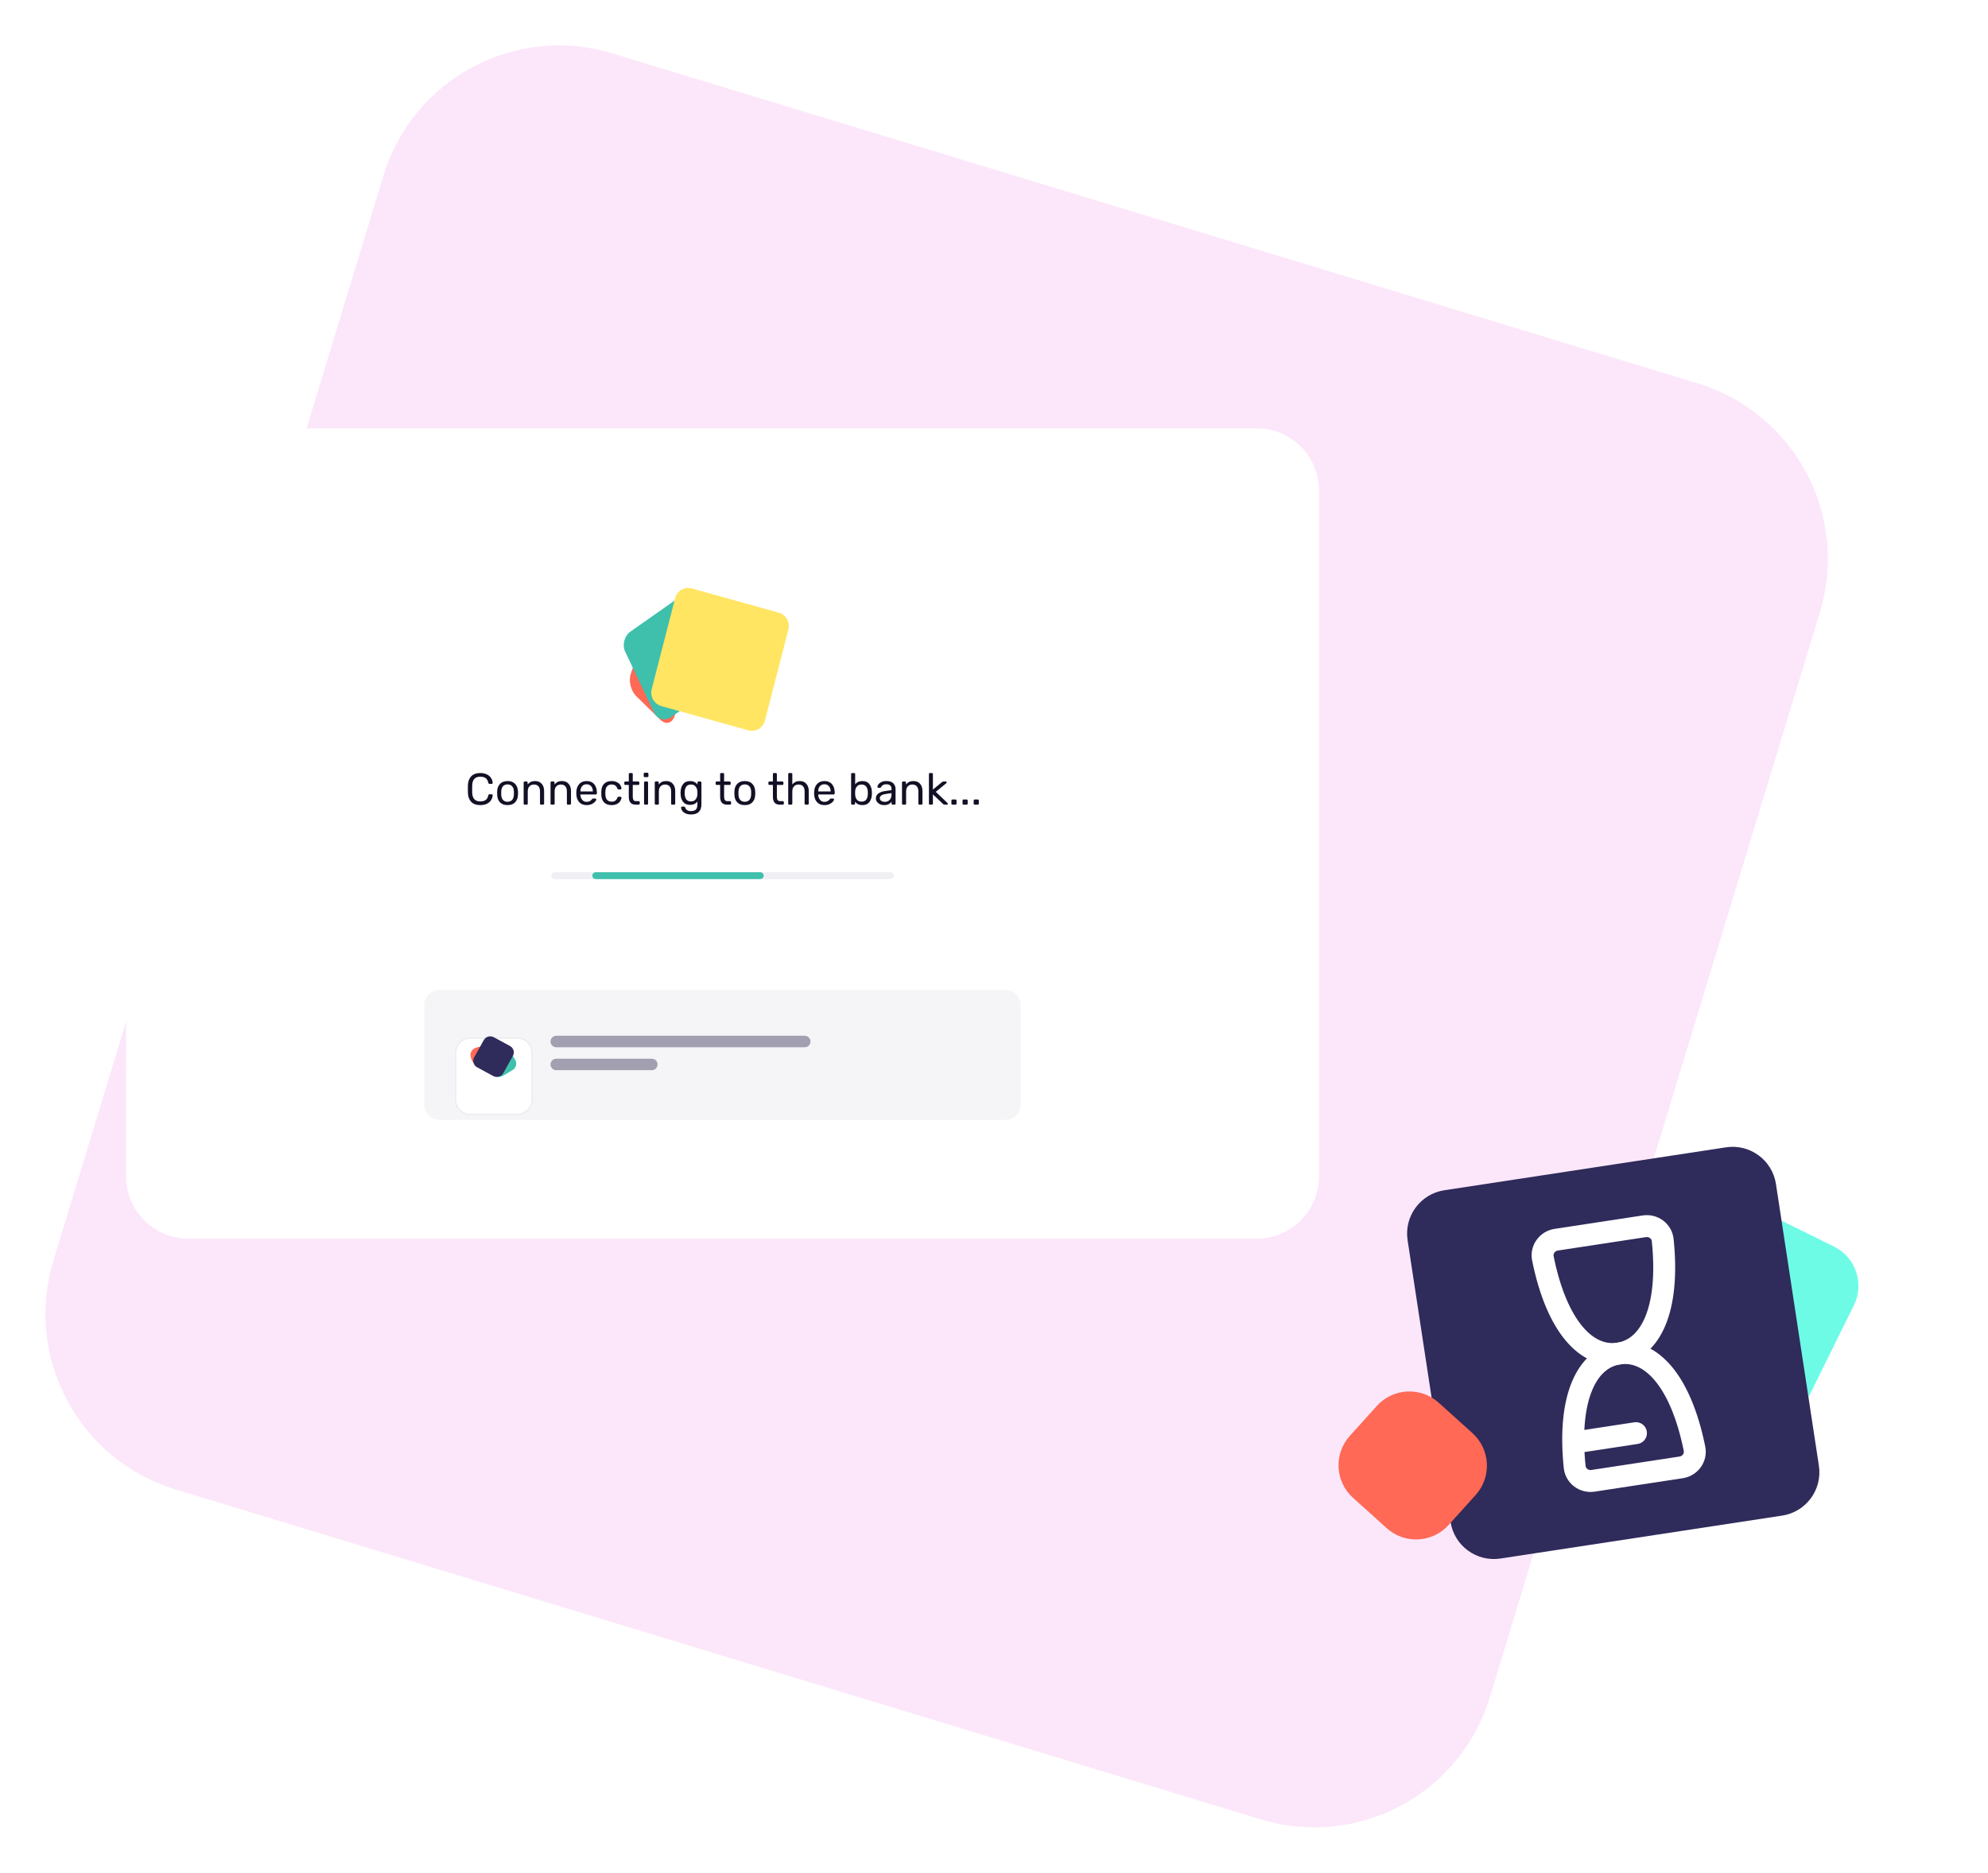 <svg width="520" height="490" viewBox="0 0 520 490" fill="none" xmlns="http://www.w3.org/2000/svg">
<path d="M160.19 13.966L444.077 100.301C469.439 108.014 483.747 134.828 476.034 160.19L389.699 444.077C381.986 469.439 355.172 483.747 329.81 476.034L45.923 389.699C20.561 381.986 6.253 355.172 13.966 329.81L100.301 45.923C108.014 20.561 134.828 6.253 160.19 13.966Z" fill="#FCE7FA"/>
<g filter="url(#filter0_d)">
<path d="M328.736 108H49.264C40.282 108 33 115.282 33 124.264V303.736C33 312.718 40.282 320 49.264 320H328.736C337.719 320 345 312.718 345 303.736V124.264C345 115.282 337.719 108 328.736 108Z" fill="white"/>
</g>
<path d="M263 259H115C112.791 259 111 260.791 111 263V289C111 291.209 112.791 293 115 293H263C265.209 293 267 291.209 267 289V263C267 260.791 265.209 259 263 259Z" fill="#F5F4F7"/>
<g filter="url(#filter1_d)">
<path d="M135.33 266H123C120.791 266 119 267.791 119 270V282.33C119 284.539 120.791 286.33 123 286.33H135.33C137.539 286.33 139.33 284.539 139.33 282.33V270C139.33 267.791 137.539 266 135.33 266Z" fill="white"/>
<path d="M135.329 266.169H123C120.884 266.169 119.169 267.884 119.169 270V282.329C119.169 284.445 120.884 286.16 123 286.16H135.329C137.445 286.16 139.16 284.445 139.16 282.329V270C139.16 267.884 137.445 266.169 135.329 266.169Z" stroke="#EAEAEF" stroke-width="0.339"/>
</g>
<path d="M134.787 277.349L133.343 274.899C132.817 274.005 131.632 273.736 130.697 274.297L128.242 275.77C127.307 276.331 126.976 277.51 127.502 278.404L128.946 280.854C129.473 281.748 130.658 282.017 131.593 281.456L134.047 279.983C134.982 279.422 135.314 278.243 134.787 277.349Z" fill="#3EC0AD"/>
<path d="M127.687 275.861L127.509 275.201C127.241 274.204 126.169 273.641 125.117 273.944L124.545 274.109C123.492 274.412 122.856 275.467 123.125 276.464L123.302 277.124C123.571 278.121 124.642 278.684 125.695 278.381L126.267 278.216C127.32 277.913 127.956 276.858 127.687 275.861Z" fill="#FF6955"/>
<path d="M133.396 273.674L129.169 271.377C128.233 270.868 127.056 271.208 126.539 272.135L124.029 276.635C123.512 277.562 123.851 278.726 124.786 279.235L129.014 281.532C129.949 282.041 131.127 281.701 131.644 280.774L134.154 276.274C134.671 275.346 134.332 274.183 133.396 273.674Z" fill="#2F2B5B"/>
<path d="M210.5 271H145.5C144.672 271 144 271.672 144 272.5C144 273.328 144.672 274 145.5 274H210.5C211.328 274 212 273.328 212 272.5C212 271.672 211.328 271 210.5 271Z" fill="#A19FB0"/>
<path d="M170.5 277H145.5C144.672 277 144 277.672 144 278.5C144 279.328 144.672 280 145.5 280H170.5C171.328 280 172 279.328 172 278.5C172 277.672 171.328 277 170.5 277Z" fill="#A19FB0"/>
<path d="M441.264 319.946C444.068 314.268 450.945 311.938 456.623 314.743L479.721 326.152C485.399 328.957 487.729 335.833 484.924 341.511L473.515 364.61C470.71 370.288 463.834 372.617 458.156 369.813L435.057 358.403C429.379 355.599 427.05 348.722 429.854 343.044L441.264 319.946Z" fill="#6EFBE6"/>
<path d="M451.474 300.185L377.792 311.415C371.531 312.369 367.229 318.217 368.184 324.478L379.413 398.16C380.367 404.421 386.215 408.723 392.476 407.769L466.159 396.54C472.419 395.586 476.721 389.737 475.767 383.476L464.538 309.794C463.584 303.533 457.735 299.231 451.474 300.185Z" fill="#2F2B5B"/>
<path d="M403.571 329.239C407.217 347.297 415.149 355.395 423.4 354.137C431.651 352.88 436.81 342.787 434.913 324.463C434.668 322.101 432.46 320.483 430.113 320.841L418.1 322.671L407.074 324.352C404.726 324.71 403.1 326.912 403.571 329.239Z" stroke="white" stroke-width="5.733" stroke-linejoin="round"/>
<path d="M411.888 383.813C409.99 365.489 415.149 355.396 423.4 354.139C431.651 352.881 439.583 360.979 443.229 379.036C443.7 381.364 442.074 383.566 439.726 383.924L427.714 385.754L416.687 387.435C414.34 387.793 412.132 386.175 411.888 383.813Z" stroke="white" stroke-width="5.733" stroke-linejoin="round"/>
<path d="M412.148 377.366L427.918 374.962" stroke="white" stroke-width="5.733" stroke-linecap="round"/>
<path d="M360.132 367.848C364.372 363.144 371.622 362.767 376.327 367.007L385.144 374.955C389.848 379.195 390.225 386.445 385.985 391.149L378.917 398.99C374.677 403.694 367.427 404.071 362.723 399.831L353.905 391.883C349.201 387.643 348.825 380.393 353.065 375.689L360.132 367.848Z" fill="#FF6955"/>
<path d="M179.307 168.942L173.009 162.783C171.593 161.398 169.928 161.795 169.29 163.669L165.007 176.235C164.368 178.109 164.998 180.75 166.414 182.134L172.711 188.294C174.127 189.678 175.792 189.281 176.431 187.407L180.713 174.842C181.352 172.968 180.722 170.326 179.307 168.942Z" fill="#FF6955"/>
<path d="M189.492 173.511L181.94 157.594C181.091 155.805 179.09 155.278 177.47 156.416L164.933 165.224C163.313 166.362 162.687 168.735 163.536 170.524L171.088 186.441C171.937 188.229 173.938 188.757 175.558 187.619L188.095 178.811C189.715 177.672 190.34 175.3 189.492 173.511Z" fill="#3EC0AD"/>
<path d="M203.659 160.288L180.953 153.962C179.046 153.431 177.099 154.554 176.605 156.471L170.46 180.317C169.966 182.234 171.112 184.219 173.019 184.75L195.724 191.076C197.631 191.607 199.578 190.484 200.072 188.566L206.217 164.721C206.711 162.804 205.566 160.819 203.659 160.288Z" fill="#FFE562"/>
<path d="M232.915 228.208H145.085C144.59 228.208 144.189 228.609 144.189 229.104C144.189 229.599 144.59 230 145.085 230H232.915C233.41 230 233.812 229.599 233.812 229.104C233.812 228.609 233.41 228.208 232.915 228.208Z" fill="#F0F0F4"/>
<path d="M198.858 228.208H155.839C155.344 228.208 154.943 228.609 154.943 229.104C154.943 229.599 155.344 230 155.839 230H198.858C199.353 230 199.754 229.599 199.754 229.104C199.754 228.609 199.353 228.208 198.858 228.208Z" fill="#3EC0AD"/>
<path d="M125.621 210.645C124.588 210.645 123.8 210.365 123.256 209.806C122.72 209.239 122.433 208.466 122.394 207.487C122.386 207.278 122.382 206.936 122.382 206.462C122.382 205.981 122.386 205.631 122.394 205.414C122.433 204.435 122.72 203.666 123.256 203.107C123.8 202.54 124.588 202.256 125.621 202.256C126.313 202.256 126.899 202.38 127.381 202.629C127.862 202.87 128.223 203.188 128.464 203.584C128.713 203.98 128.849 204.404 128.872 204.854C128.872 204.924 128.845 204.982 128.79 205.029C128.744 205.068 128.686 205.087 128.616 205.087H128.033C127.955 205.087 127.893 205.068 127.847 205.029C127.8 204.99 127.765 204.924 127.742 204.831C127.61 204.233 127.369 203.813 127.019 203.573C126.678 203.332 126.212 203.212 125.621 203.212C124.27 203.212 123.567 203.965 123.513 205.472C123.505 205.682 123.501 206.004 123.501 206.439C123.501 206.874 123.505 207.204 123.513 207.429C123.567 208.928 124.27 209.678 125.621 209.678C126.204 209.678 126.67 209.557 127.019 209.317C127.369 209.076 127.61 208.66 127.742 208.07C127.765 207.977 127.8 207.911 127.847 207.872C127.893 207.833 127.955 207.814 128.033 207.814H128.616C128.686 207.814 128.744 207.837 128.79 207.884C128.845 207.922 128.872 207.977 128.872 208.047C128.849 208.497 128.713 208.92 128.464 209.317C128.223 209.713 127.862 210.035 127.381 210.284C126.899 210.524 126.313 210.645 125.621 210.645ZM132.764 210.645C131.909 210.645 131.249 210.404 130.783 209.922C130.325 209.441 130.08 208.8 130.049 208L130.038 207.499L130.049 206.998C130.08 206.198 130.329 205.557 130.795 205.076C131.269 204.594 131.925 204.353 132.764 204.353C133.603 204.353 134.255 204.594 134.721 205.076C135.195 205.557 135.447 206.198 135.479 206.998C135.494 207.169 135.502 207.336 135.502 207.499C135.502 207.662 135.494 207.829 135.479 208C135.447 208.8 135.199 209.441 134.733 209.922C134.275 210.404 133.618 210.645 132.764 210.645ZM132.764 209.771C133.261 209.771 133.653 209.616 133.941 209.305C134.236 208.987 134.395 208.532 134.418 207.942C134.426 207.864 134.43 207.717 134.43 207.499C134.43 207.282 134.426 207.134 134.418 207.056C134.395 206.466 134.236 206.016 133.941 205.705C133.653 205.386 133.261 205.227 132.764 205.227C132.267 205.227 131.871 205.386 131.575 205.705C131.288 206.016 131.133 206.466 131.109 207.056L131.098 207.499L131.109 207.942C131.133 208.532 131.288 208.987 131.575 209.305C131.871 209.616 132.267 209.771 132.764 209.771ZM137.241 210.528C137.163 210.528 137.097 210.505 137.043 210.458C136.996 210.404 136.973 210.338 136.973 210.26V204.738C136.973 204.66 136.996 204.598 137.043 204.551C137.097 204.497 137.163 204.47 137.241 204.47H137.742C137.827 204.47 137.893 204.493 137.94 204.54C137.987 204.586 138.01 204.652 138.01 204.738V205.25C138.243 204.963 138.511 204.742 138.814 204.586C139.124 204.431 139.509 204.353 139.967 204.353C140.713 204.353 141.292 204.594 141.703 205.076C142.115 205.549 142.321 206.179 142.321 206.963V210.26C142.321 210.338 142.294 210.404 142.239 210.458C142.193 210.505 142.13 210.528 142.053 210.528H141.517C141.439 210.528 141.373 210.505 141.319 210.458C141.272 210.404 141.249 210.338 141.249 210.26V207.033C141.249 206.474 141.113 206.039 140.841 205.728C140.569 205.417 140.181 205.262 139.676 205.262C139.179 205.262 138.783 205.421 138.488 205.74C138.192 206.05 138.045 206.482 138.045 207.033V210.26C138.045 210.338 138.018 210.404 137.963 210.458C137.917 210.505 137.855 210.528 137.777 210.528H137.241ZM144.272 210.528C144.195 210.528 144.129 210.505 144.074 210.458C144.028 210.404 144.004 210.338 144.004 210.26V204.738C144.004 204.66 144.028 204.598 144.074 204.551C144.129 204.497 144.195 204.47 144.272 204.47H144.773C144.859 204.47 144.925 204.493 144.971 204.54C145.018 204.586 145.041 204.652 145.041 204.738V205.25C145.274 204.963 145.542 204.742 145.845 204.586C146.156 204.431 146.54 204.353 146.999 204.353C147.744 204.353 148.323 204.594 148.735 205.076C149.146 205.549 149.352 206.179 149.352 206.963V210.26C149.352 210.338 149.325 210.404 149.271 210.458C149.224 210.505 149.162 210.528 149.084 210.528H148.548C148.471 210.528 148.405 210.505 148.35 210.458C148.304 210.404 148.28 210.338 148.28 210.26V207.033C148.28 206.474 148.144 206.039 147.873 205.728C147.601 205.417 147.212 205.262 146.707 205.262C146.21 205.262 145.814 205.421 145.519 205.74C145.224 206.05 145.076 206.482 145.076 207.033V210.26C145.076 210.338 145.049 210.404 144.995 210.458C144.948 210.505 144.886 210.528 144.808 210.528H144.272ZM153.436 210.645C152.644 210.645 152.011 210.4 151.537 209.911C151.063 209.414 150.803 208.738 150.756 207.884L150.745 207.487L150.756 207.103C150.803 206.264 151.063 205.596 151.537 205.099C152.011 204.602 152.644 204.353 153.436 204.353C154.29 204.353 154.951 204.625 155.417 205.169C155.891 205.713 156.127 206.45 156.127 207.383V207.592C156.127 207.67 156.1 207.736 156.046 207.79C155.999 207.837 155.937 207.86 155.859 207.86H151.817V207.965C151.84 208.47 151.995 208.901 152.283 209.258C152.57 209.616 152.951 209.794 153.424 209.794C153.789 209.794 154.085 209.724 154.31 209.585C154.543 209.437 154.718 209.286 154.834 209.13C154.904 209.037 154.958 208.983 154.997 208.967C155.036 208.944 155.102 208.932 155.195 208.932H155.708C155.778 208.932 155.836 208.952 155.883 208.99C155.937 209.029 155.964 209.08 155.964 209.142C155.964 209.313 155.859 209.519 155.65 209.759C155.44 210 155.141 210.21 154.753 210.389C154.372 210.559 153.933 210.645 153.436 210.645ZM155.067 207.068V207.033C155.067 206.489 154.92 206.047 154.624 205.705C154.329 205.363 153.933 205.192 153.436 205.192C152.931 205.192 152.535 205.363 152.248 205.705C151.96 206.047 151.817 206.489 151.817 207.033V207.068H155.067ZM159.968 210.645C159.136 210.645 158.488 210.412 158.022 209.946C157.556 209.472 157.311 208.812 157.288 207.965L157.276 207.499L157.288 207.033C157.311 206.186 157.556 205.53 158.022 205.064C158.488 204.59 159.136 204.353 159.968 204.353C160.527 204.353 160.997 204.454 161.377 204.656C161.766 204.85 162.053 205.095 162.239 205.39C162.434 205.685 162.539 205.981 162.554 206.276C162.562 206.346 162.535 206.408 162.472 206.462C162.418 206.517 162.356 206.544 162.286 206.544H161.773C161.696 206.544 161.638 206.528 161.599 206.497C161.56 206.458 161.521 206.392 161.482 206.299C161.342 205.918 161.148 205.65 160.9 205.495C160.659 205.332 160.352 205.25 159.979 205.25C159.49 205.25 159.101 205.402 158.814 205.705C158.527 206.008 158.371 206.47 158.348 207.091L158.336 207.499L158.348 207.907C158.371 208.528 158.527 208.99 158.814 209.293C159.101 209.596 159.49 209.748 159.979 209.748C160.36 209.748 160.67 209.67 160.911 209.515C161.152 209.352 161.342 209.08 161.482 208.699C161.521 208.606 161.56 208.544 161.599 208.513C161.638 208.474 161.696 208.454 161.773 208.454H162.286C162.356 208.454 162.418 208.482 162.472 208.536C162.535 208.59 162.562 208.653 162.554 208.722C162.539 209.01 162.434 209.301 162.239 209.596C162.053 209.891 161.766 210.14 161.377 210.342C160.997 210.544 160.527 210.645 159.968 210.645ZM166.28 210.528C165.076 210.528 164.474 209.849 164.474 208.489V205.367H163.554C163.476 205.367 163.414 205.344 163.367 205.297C163.321 205.25 163.297 205.188 163.297 205.111V204.738C163.297 204.66 163.321 204.598 163.367 204.551C163.414 204.497 163.476 204.47 163.554 204.47H164.474V202.524C164.474 202.446 164.497 202.384 164.544 202.338C164.591 202.283 164.653 202.256 164.73 202.256H165.243C165.321 202.256 165.383 202.283 165.43 202.338C165.484 202.384 165.511 202.446 165.511 202.524V204.47H166.956C167.033 204.47 167.096 204.497 167.142 204.551C167.197 204.598 167.224 204.66 167.224 204.738V205.111C167.224 205.188 167.197 205.25 167.142 205.297C167.096 205.344 167.033 205.367 166.956 205.367H165.511V208.408C165.511 208.804 165.573 209.103 165.698 209.305C165.83 209.507 166.051 209.608 166.362 209.608H167.072C167.15 209.608 167.212 209.635 167.259 209.689C167.305 209.736 167.329 209.798 167.329 209.876V210.26C167.329 210.338 167.305 210.404 167.259 210.458C167.212 210.505 167.15 210.528 167.072 210.528H166.28ZM168.642 203.328C168.564 203.328 168.498 203.305 168.444 203.258C168.397 203.204 168.374 203.138 168.374 203.06V202.454C168.374 202.377 168.397 202.311 168.444 202.256C168.498 202.202 168.564 202.175 168.642 202.175H169.329C169.407 202.175 169.473 202.202 169.527 202.256C169.582 202.311 169.609 202.377 169.609 202.454V203.06C169.609 203.138 169.582 203.204 169.527 203.258C169.473 203.305 169.407 203.328 169.329 203.328H168.642ZM168.735 210.528C168.657 210.528 168.591 210.505 168.537 210.458C168.49 210.404 168.467 210.338 168.467 210.26V204.738C168.467 204.66 168.49 204.598 168.537 204.551C168.591 204.497 168.657 204.47 168.735 204.47H169.248C169.325 204.47 169.387 204.497 169.434 204.551C169.488 204.598 169.515 204.66 169.515 204.738V210.26C169.515 210.338 169.488 210.404 169.434 210.458C169.387 210.505 169.325 210.528 169.248 210.528H168.735ZM171.534 210.528C171.456 210.528 171.39 210.505 171.336 210.458C171.289 210.404 171.266 210.338 171.266 210.26V204.738C171.266 204.66 171.289 204.598 171.336 204.551C171.39 204.497 171.456 204.47 171.534 204.47H172.035C172.12 204.47 172.186 204.493 172.233 204.54C172.279 204.586 172.303 204.652 172.303 204.738V205.25C172.536 204.963 172.804 204.742 173.107 204.586C173.417 204.431 173.802 204.353 174.26 204.353C175.006 204.353 175.584 204.594 175.996 205.076C176.408 205.549 176.614 206.179 176.614 206.963V210.26C176.614 210.338 176.586 210.404 176.532 210.458C176.485 210.505 176.423 210.528 176.346 210.528H175.81C175.732 210.528 175.666 210.505 175.612 210.458C175.565 210.404 175.542 210.338 175.542 210.26V207.033C175.542 206.474 175.406 206.039 175.134 205.728C174.862 205.417 174.474 205.262 173.969 205.262C173.472 205.262 173.076 205.421 172.78 205.74C172.485 206.05 172.338 206.482 172.338 207.033V210.26C172.338 210.338 172.311 210.404 172.256 210.458C172.21 210.505 172.147 210.528 172.07 210.528H171.534ZM180.756 213.092C180.111 213.092 179.595 212.983 179.206 212.765C178.818 212.548 178.542 212.299 178.379 212.02C178.224 211.74 178.146 211.499 178.146 211.297C178.146 211.227 178.173 211.165 178.227 211.111C178.282 211.064 178.344 211.041 178.414 211.041H178.927C178.996 211.041 179.055 211.056 179.101 211.088C179.148 211.126 179.187 211.192 179.218 211.286C179.435 211.907 179.929 212.218 180.697 212.218C181.28 212.218 181.711 212.093 181.991 211.845C182.27 211.596 182.41 211.157 182.41 210.528V209.724C181.96 210.299 181.331 210.587 180.523 210.587C179.699 210.587 179.082 210.322 178.67 209.794C178.266 209.266 178.053 208.598 178.029 207.79L178.018 207.464L178.029 207.15C178.053 206.35 178.266 205.685 178.67 205.157C179.082 204.621 179.699 204.353 180.523 204.353C181.338 204.353 181.975 204.652 182.433 205.25V204.749C182.433 204.672 182.457 204.606 182.503 204.551C182.558 204.497 182.624 204.47 182.701 204.47H183.202C183.28 204.47 183.342 204.497 183.389 204.551C183.443 204.606 183.47 204.672 183.47 204.749V210.4C183.47 212.194 182.566 213.092 180.756 213.092ZM180.732 209.678C181.276 209.678 181.684 209.503 181.956 209.154C182.235 208.796 182.387 208.369 182.41 207.872C182.418 207.802 182.422 207.666 182.422 207.464C182.422 207.27 182.418 207.138 182.41 207.068C182.387 206.571 182.235 206.148 181.956 205.798C181.684 205.441 181.276 205.262 180.732 205.262C180.173 205.262 179.765 205.441 179.509 205.798C179.261 206.148 179.125 206.602 179.101 207.161L179.09 207.464L179.101 207.779C179.125 208.338 179.261 208.796 179.509 209.154C179.765 209.503 180.173 209.678 180.732 209.678ZM190.174 210.528C188.97 210.528 188.368 209.849 188.368 208.489V205.367H187.447C187.37 205.367 187.307 205.344 187.261 205.297C187.214 205.25 187.191 205.188 187.191 205.111V204.738C187.191 204.66 187.214 204.598 187.261 204.551C187.307 204.497 187.37 204.47 187.447 204.47H188.368V202.524C188.368 202.446 188.391 202.384 188.438 202.338C188.484 202.283 188.546 202.256 188.624 202.256H189.137C189.214 202.256 189.276 202.283 189.323 202.338C189.377 202.384 189.405 202.446 189.405 202.524V204.47H190.849C190.927 204.47 190.989 204.497 191.036 204.551C191.09 204.598 191.117 204.66 191.117 204.738V205.111C191.117 205.188 191.09 205.25 191.036 205.297C190.989 205.344 190.927 205.367 190.849 205.367H189.405V208.408C189.405 208.804 189.467 209.103 189.591 209.305C189.723 209.507 189.944 209.608 190.255 209.608H190.966C191.044 209.608 191.106 209.635 191.152 209.689C191.199 209.736 191.222 209.798 191.222 209.876V210.26C191.222 210.338 191.199 210.404 191.152 210.458C191.106 210.505 191.044 210.528 190.966 210.528H190.174ZM194.819 210.645C193.964 210.645 193.304 210.404 192.838 209.922C192.38 209.441 192.135 208.8 192.104 208L192.092 207.499L192.104 206.998C192.135 206.198 192.384 205.557 192.85 205.076C193.324 204.594 193.98 204.353 194.819 204.353C195.658 204.353 196.31 204.594 196.776 205.076C197.25 205.557 197.502 206.198 197.533 206.998C197.549 207.169 197.557 207.336 197.557 207.499C197.557 207.662 197.549 207.829 197.533 208C197.502 208.8 197.254 209.441 196.788 209.922C196.33 210.404 195.673 210.645 194.819 210.645ZM194.819 209.771C195.316 209.771 195.708 209.616 195.996 209.305C196.291 208.987 196.45 208.532 196.473 207.942C196.481 207.864 196.485 207.717 196.485 207.499C196.485 207.282 196.481 207.134 196.473 207.056C196.45 206.466 196.291 206.016 195.996 205.705C195.708 205.386 195.316 205.227 194.819 205.227C194.322 205.227 193.926 205.386 193.63 205.705C193.343 206.016 193.188 206.466 193.164 207.056L193.153 207.499L193.164 207.942C193.188 208.532 193.343 208.987 193.63 209.305C193.926 209.616 194.322 209.771 194.819 209.771ZM203.975 210.528C202.771 210.528 202.169 209.849 202.169 208.489V205.367H201.249C201.171 205.367 201.109 205.344 201.062 205.297C201.016 205.25 200.992 205.188 200.992 205.111V204.738C200.992 204.66 201.016 204.598 201.062 204.551C201.109 204.497 201.171 204.47 201.249 204.47H202.169V202.524C202.169 202.446 202.192 202.384 202.239 202.338C202.286 202.283 202.348 202.256 202.425 202.256H202.938C203.016 202.256 203.078 202.283 203.124 202.338C203.179 202.384 203.206 202.446 203.206 202.524V204.47H204.651C204.728 204.47 204.791 204.497 204.837 204.551C204.892 204.598 204.919 204.66 204.919 204.738V205.111C204.919 205.188 204.892 205.25 204.837 205.297C204.791 205.344 204.728 205.367 204.651 205.367H203.206V208.408C203.206 208.804 203.268 209.103 203.392 209.305C203.524 209.507 203.746 209.608 204.057 209.608H204.767C204.845 209.608 204.907 209.635 204.954 209.689C205 209.736 205.024 209.798 205.024 209.876V210.26C205.024 210.338 205 210.404 204.954 210.458C204.907 210.505 204.845 210.528 204.767 210.528H203.975ZM206.441 210.528C206.364 210.528 206.298 210.505 206.243 210.458C206.197 210.404 206.173 210.338 206.173 210.26V202.524C206.173 202.439 206.197 202.373 206.243 202.326C206.298 202.279 206.364 202.256 206.441 202.256H206.977C207.063 202.256 207.129 202.279 207.175 202.326C207.222 202.373 207.245 202.439 207.245 202.524V205.239C207.471 204.951 207.735 204.734 208.038 204.586C208.348 204.431 208.729 204.353 209.179 204.353C209.925 204.353 210.504 204.594 210.915 205.076C211.335 205.549 211.545 206.179 211.545 206.963V210.26C211.545 210.338 211.517 210.404 211.463 210.458C211.416 210.505 211.354 210.528 211.277 210.528H210.729C210.651 210.528 210.585 210.505 210.531 210.458C210.484 210.404 210.461 210.338 210.461 210.26V207.033C210.461 206.474 210.325 206.039 210.053 205.728C209.781 205.417 209.389 205.262 208.876 205.262C208.379 205.262 207.983 205.421 207.688 205.74C207.393 206.05 207.245 206.482 207.245 207.033V210.26C207.245 210.338 207.218 210.404 207.164 210.458C207.117 210.505 207.055 210.528 206.977 210.528H206.441ZM215.639 210.645C214.847 210.645 214.214 210.4 213.74 209.911C213.266 209.414 213.006 208.738 212.959 207.884L212.948 207.487L212.959 207.103C213.006 206.264 213.266 205.596 213.74 205.099C214.214 204.602 214.847 204.353 215.639 204.353C216.493 204.353 217.154 204.625 217.62 205.169C218.093 205.713 218.33 206.45 218.33 207.383V207.592C218.33 207.67 218.303 207.736 218.249 207.79C218.202 207.837 218.14 207.86 218.062 207.86H214.019V207.965C214.043 208.47 214.198 208.901 214.485 209.258C214.773 209.616 215.153 209.794 215.627 209.794C215.992 209.794 216.287 209.724 216.513 209.585C216.746 209.437 216.921 209.286 217.037 209.13C217.107 209.037 217.161 208.983 217.2 208.967C217.239 208.944 217.305 208.932 217.398 208.932H217.911C217.981 208.932 218.039 208.952 218.086 208.99C218.14 209.029 218.167 209.08 218.167 209.142C218.167 209.313 218.062 209.519 217.853 209.759C217.643 210 217.344 210.21 216.955 210.389C216.575 210.559 216.136 210.645 215.639 210.645ZM217.27 207.068V207.033C217.27 206.489 217.122 206.047 216.827 205.705C216.532 205.363 216.136 205.192 215.639 205.192C215.134 205.192 214.738 205.363 214.451 205.705C214.163 206.047 214.019 206.489 214.019 207.033V207.068H217.27ZM225.574 210.645C224.735 210.645 224.094 210.35 223.651 209.759V210.26C223.651 210.338 223.624 210.404 223.57 210.458C223.523 210.505 223.461 210.528 223.383 210.528H222.894C222.816 210.528 222.75 210.505 222.696 210.458C222.649 210.404 222.626 210.338 222.626 210.26V202.524C222.626 202.439 222.649 202.373 222.696 202.326C222.75 202.279 222.816 202.256 222.894 202.256H223.418C223.496 202.256 223.558 202.283 223.605 202.338C223.659 202.384 223.686 202.446 223.686 202.524V205.215C224.121 204.641 224.75 204.353 225.574 204.353C226.389 204.353 226.999 204.621 227.403 205.157C227.814 205.685 228.032 206.35 228.055 207.15C228.063 207.235 228.067 207.351 228.067 207.499C228.067 207.647 228.063 207.763 228.055 207.849C228.032 208.649 227.814 209.317 227.403 209.853C226.999 210.381 226.389 210.645 225.574 210.645ZM225.352 209.736C225.911 209.736 226.319 209.561 226.576 209.212C226.832 208.862 226.972 208.404 226.995 207.837C227.003 207.759 227.007 207.647 227.007 207.499C227.007 206.008 226.455 205.262 225.352 205.262C224.824 205.262 224.416 205.437 224.129 205.786C223.849 206.128 223.702 206.536 223.686 207.01C223.678 207.095 223.674 207.247 223.674 207.464C223.674 207.674 223.678 207.821 223.686 207.907C223.702 208.404 223.845 208.835 224.117 209.2C224.397 209.557 224.808 209.736 225.352 209.736ZM231.21 210.645C230.829 210.645 230.476 210.567 230.149 210.412C229.831 210.256 229.575 210.047 229.38 209.783C229.194 209.511 229.101 209.212 229.101 208.886C229.101 208.373 229.311 207.953 229.73 207.627C230.149 207.301 230.72 207.084 231.443 206.975L233.19 206.73V206.392C233.19 205.592 232.728 205.192 231.804 205.192C231.447 205.192 231.159 205.266 230.942 205.414C230.724 205.553 230.565 205.72 230.464 205.915C230.433 205.992 230.398 206.047 230.359 206.078C230.328 206.101 230.281 206.113 230.219 206.113H229.765C229.695 206.113 229.633 206.089 229.579 206.043C229.532 205.988 229.509 205.926 229.509 205.856C229.509 205.678 229.59 205.472 229.753 205.239C229.924 204.998 230.184 204.792 230.534 204.621C230.883 204.443 231.311 204.353 231.816 204.353C232.685 204.353 233.307 204.555 233.68 204.959C234.06 205.363 234.251 205.868 234.251 206.474V210.26C234.251 210.338 234.223 210.404 234.169 210.458C234.122 210.505 234.06 210.528 233.983 210.528H233.47C233.392 210.528 233.33 210.505 233.284 210.458C233.237 210.404 233.214 210.338 233.214 210.26V209.748C233.043 210.004 232.794 210.218 232.468 210.389C232.142 210.559 231.722 210.645 231.21 210.645ZM231.443 209.794C231.955 209.794 232.375 209.627 232.701 209.293C233.027 208.959 233.19 208.474 233.19 207.837V207.511L231.827 207.709C231.268 207.786 230.845 207.919 230.557 208.105C230.27 208.291 230.126 208.524 230.126 208.804C230.126 209.122 230.254 209.367 230.511 209.538C230.775 209.709 231.085 209.794 231.443 209.794ZM236.206 210.528C236.128 210.528 236.062 210.505 236.008 210.458C235.961 210.404 235.938 210.338 235.938 210.26V204.738C235.938 204.66 235.961 204.598 236.008 204.551C236.062 204.497 236.128 204.47 236.206 204.47H236.707C236.792 204.47 236.858 204.493 236.905 204.54C236.951 204.586 236.975 204.652 236.975 204.738V205.25C237.208 204.963 237.476 204.742 237.779 204.586C238.089 204.431 238.474 204.353 238.932 204.353C239.678 204.353 240.256 204.594 240.668 205.076C241.08 205.549 241.285 206.179 241.285 206.963V210.26C241.285 210.338 241.258 210.404 241.204 210.458C241.157 210.505 241.095 210.528 241.018 210.528H240.482C240.404 210.528 240.338 210.505 240.283 210.458C240.237 210.404 240.214 210.338 240.214 210.26V207.033C240.214 206.474 240.078 206.039 239.806 205.728C239.534 205.417 239.146 205.262 238.641 205.262C238.144 205.262 237.747 205.421 237.452 205.74C237.157 206.05 237.01 206.482 237.01 207.033V210.26C237.01 210.338 236.982 210.404 236.928 210.458C236.881 210.505 236.819 210.528 236.742 210.528H236.206ZM243.249 210.528C243.171 210.528 243.105 210.505 243.051 210.458C243.004 210.404 242.981 210.338 242.981 210.26V202.524C242.981 202.439 243.004 202.373 243.051 202.326C243.105 202.279 243.171 202.256 243.249 202.256H243.75C243.828 202.256 243.89 202.283 243.936 202.338C243.991 202.384 244.018 202.446 244.018 202.524V206.59L246.348 204.668C246.465 204.582 246.546 204.528 246.593 204.505C246.639 204.481 246.713 204.47 246.814 204.47H247.397C247.466 204.47 247.521 204.493 247.56 204.54C247.606 204.579 247.63 204.637 247.63 204.714C247.63 204.784 247.587 204.858 247.501 204.936L244.775 207.173L247.793 210.062C247.878 210.148 247.921 210.222 247.921 210.284C247.921 210.354 247.898 210.412 247.851 210.458C247.812 210.505 247.758 210.528 247.688 210.528H247.117C247 210.528 246.915 210.517 246.861 210.493C246.814 210.47 246.744 210.416 246.651 210.33L244.018 207.837V210.26C244.018 210.338 243.991 210.404 243.936 210.458C243.89 210.505 243.828 210.528 243.75 210.528H243.249ZM249.129 210.528C249.051 210.528 248.985 210.505 248.931 210.458C248.884 210.404 248.861 210.338 248.861 210.26V209.456C248.861 209.379 248.884 209.313 248.931 209.258C248.985 209.204 249.051 209.177 249.129 209.177H249.933C250.011 209.177 250.073 209.204 250.119 209.258C250.174 209.313 250.201 209.379 250.201 209.456V210.26C250.201 210.338 250.174 210.404 250.119 210.458C250.073 210.505 250.011 210.528 249.933 210.528H249.129ZM252.042 210.528C251.964 210.528 251.898 210.505 251.844 210.458C251.797 210.404 251.774 210.338 251.774 210.26V209.456C251.774 209.379 251.797 209.313 251.844 209.258C251.898 209.204 251.964 209.177 252.042 209.177H252.846C252.923 209.177 252.985 209.204 253.032 209.258C253.086 209.313 253.114 209.379 253.114 209.456V210.26C253.114 210.338 253.086 210.404 253.032 210.458C252.985 210.505 252.923 210.528 252.846 210.528H252.042ZM254.954 210.528C254.877 210.528 254.811 210.505 254.756 210.458C254.71 210.404 254.687 210.338 254.687 210.26V209.456C254.687 209.379 254.71 209.313 254.756 209.258C254.811 209.204 254.877 209.177 254.954 209.177H255.758C255.836 209.177 255.898 209.204 255.945 209.258C255.999 209.313 256.026 209.379 256.026 209.456V210.26C256.026 210.338 255.999 210.404 255.945 210.458C255.898 210.505 255.836 210.528 255.758 210.528H254.954Z" fill="#121025"/>
<defs>
<filter id="filter0_d" x="11.993" y="91.058" width="354.015" height="254.015" filterUnits="userSpaceOnUse" color-interpolation-filters="sRGB">
<feFlood flood-opacity="0" result="BackgroundImageFix"/>
<feColorMatrix in="SourceAlpha" type="matrix" values="0 0 0 0 0 0 0 0 0 0 0 0 0 0 0 0 0 0 127 0" result="hardAlpha"/>
<feOffset dy="4.066"/>
<feGaussianBlur stdDeviation="10.504"/>
<feColorMatrix type="matrix" values="0 0 0 0 0.071 0 0 0 0 0.063 0 0 0 0 0.145 0 0 0 0.16 0"/>
<feBlend mode="normal" in2="BackgroundImageFix" result="effect1_dropShadow"/>
<feBlend mode="normal" in="SourceGraphic" in2="effect1_dropShadow" result="shape"/>
</filter>
<filter id="filter1_d" x="104.091" y="256.512" width="50.147" height="50.147" filterUnits="userSpaceOnUse" color-interpolation-filters="sRGB">
<feFlood flood-opacity="0" result="BackgroundImageFix"/>
<feColorMatrix in="SourceAlpha" type="matrix" values="0 0 0 0 0 0 0 0 0 0 0 0 0 0 0 0 0 0 127 0" result="hardAlpha"/>
<feOffset dy="5.421"/>
<feGaussianBlur stdDeviation="7.454"/>
<feColorMatrix type="matrix" values="0 0 0 0 0.071 0 0 0 0 0.063 0 0 0 0 0.145 0 0 0 0.08 0"/>
<feBlend mode="normal" in2="BackgroundImageFix" result="effect1_dropShadow"/>
<feBlend mode="normal" in="SourceGraphic" in2="effect1_dropShadow" result="shape"/>
</filter>
</defs>
</svg>
